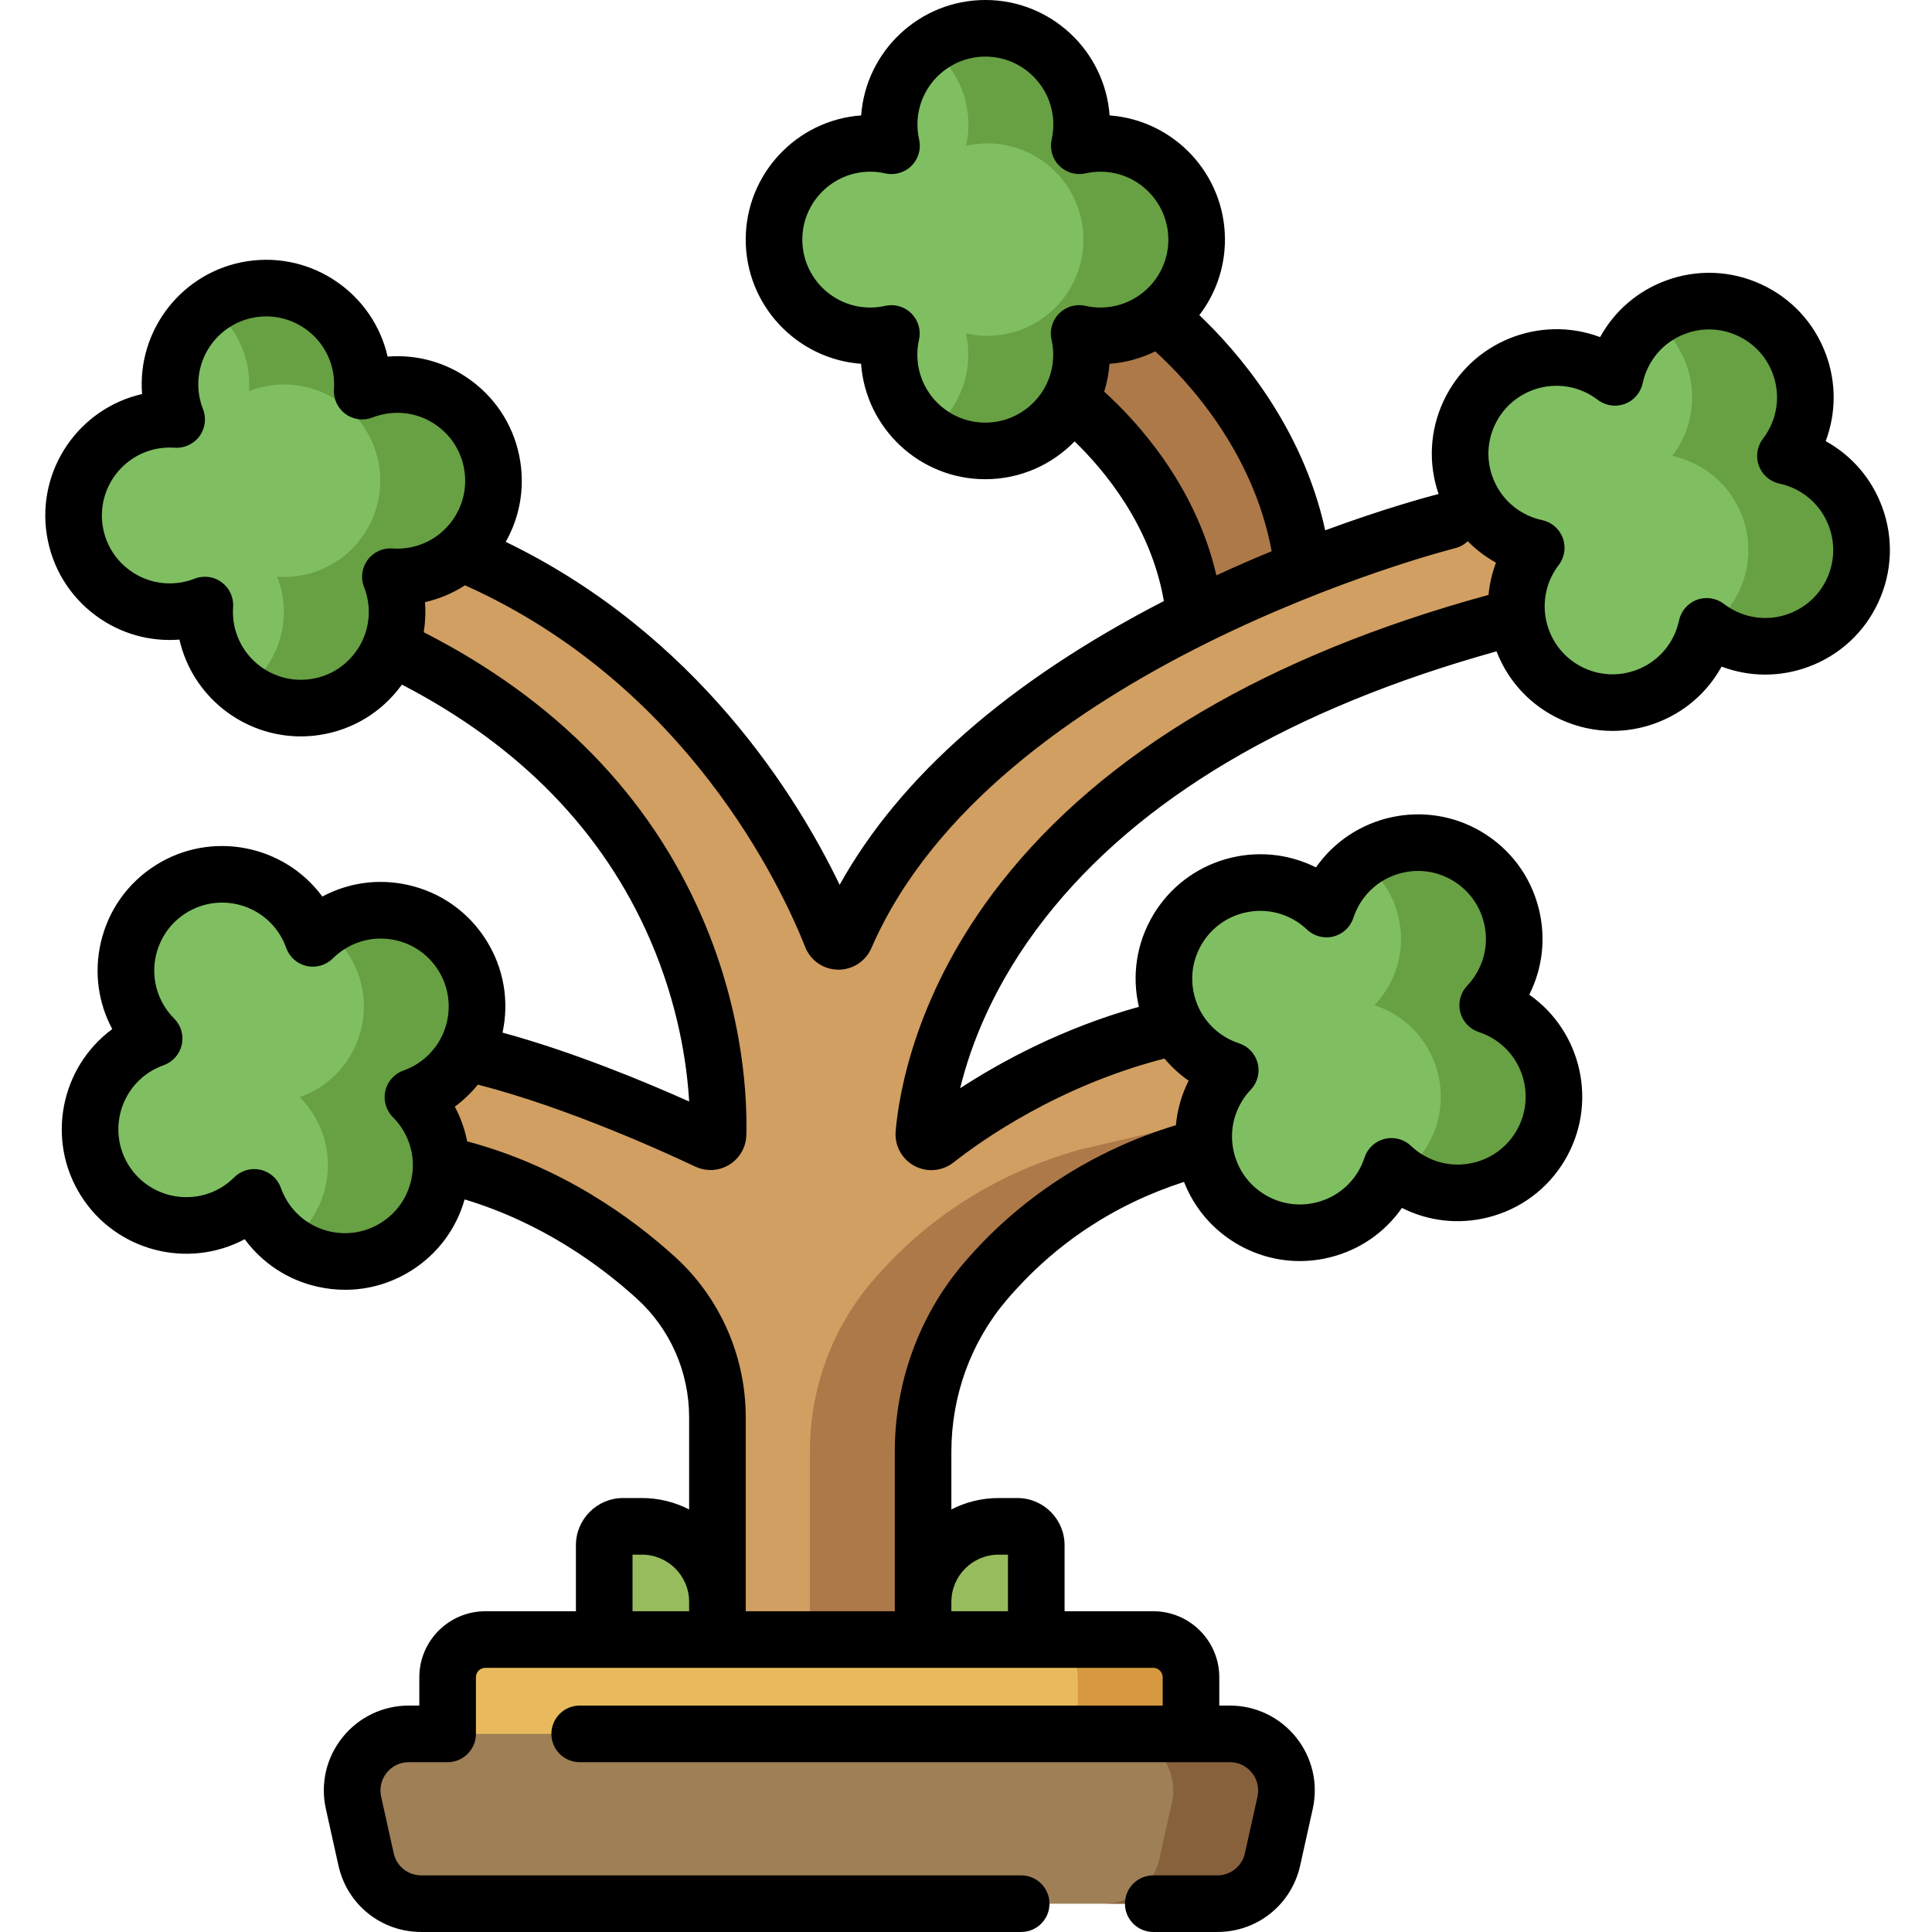 <?xml version="1.0" encoding="UTF-8"?>
<!DOCTYPE svg PUBLIC '-//W3C//DTD SVG 1.0//EN'
          'http://www.w3.org/TR/2001/REC-SVG-20010904/DTD/svg10.dtd'>
<svg contentScriptType="text/ecmascript" width="100pt" xmlns:xlink="http://www.w3.org/1999/xlink" zoomAndPan="magnify" contentStyleType="text/css" viewBox="-11 0 511 512" height="100.0pt" preserveAspectRatio="xMidYMid meet" xmlns="http://www.w3.org/2000/svg" version="1.0"
><path style="fill:#ad7949;" d="m256.539 66.875c13.75 1 39.285 17.363 39.285 17.363 5.473 4.402 32.996 28.172 37.801 65.094 0 0 .961 9.918 0 14.668 0 0-27.961 17-28 13.5s-.84-16.504-.84-16.504c-3.727-29.031-24.434-48.262-31.383-53.973 0 0-14.816-10.273-23.777-14.273zm0 0"
  /><path style="fill:#d19f62;" d="m433.164 155.25c-13.5 1-46.207 9.082-46.207 9.082-136.484 36.59-151.914 116.188-153.625 136.09-.152 1.742 1.844 2.828 3.219 1.742 8.184-6.438 30.473-22.176 61.074-29.496 0 0 13.789-2 23.289-.832 9.5 1.164 4.168 28.332 4.168 28.332-4.5 1-20.457 4.5-20.457 4.5-26.461 7.422-44.059 22.031-55.176 35.129-10.629 12.527-16.324 28.504-16.324 44.938v74.766h-54.5v-83.945c0-14.051-5.887-27.473-16.281-36.926-11.992-10.898-30.426-23.82-54.719-29.629 0 0-13.711-1.832-18.711-1.832 0 0 2.836-30.668 9.168-30.168s16.211 2.5 16.211 2.5c24.992 5.973 52.996 18.766 61.645 22.871 1.301.617 2.809-.305 2.852-1.742.445-15.59-2.141-87.375-83.828-127.629 0 0-32.797-14-40.797-16.25 0 0 4.5-25 19.25-21.75s41.547 13.332 41.547 13.332c61.391 27.598 87.332 83.27 93.902 99.883.66 1.66 2.98 1.672 3.695.031 34.402-79.152 159.734-110.246 159.734-110.246s26.371-5.25 46.621-7 14.25 24.25 14.25 24.25zm0 0"
  /><path style="fill:#ad7949;" d="m325.086 300.172c-4.5 1-20.461 4.5-20.461 4.5-26.461 7.418-44.059 22.027-55.172 35.129-10.629 12.527-16.328 28.5-16.328 44.93v74.77h-30v-74.77c0-16.43 5.699-32.402 16.328-44.93 11.113-13.102 28.711-27.711 55.172-35.129 0 0 36.289-8.465 40.789-9.465zm0 0"
  /><path style="fill:#96bc5e;" d="m263.125 460.5h-30v-36c0-11.047 8.953-20 20-20h5c2.762 0 5 2.238 5 5zm0 0"
  /><path style="fill:#96bc5e;" d="m148.625 459.5h30v-35c0-11.047-8.953-20-20-20h-5c-2.762 0-5 2.238-5 5zm0 0"
  /><path style="fill:#e8ba5d;" d="m304.125 479.5v-35c0-5.523-4.477-10-10-10h-177c-5.523 0-10 4.477-10 10v35zm0 0"
  /><path style="fill:#d69941;" d="m304.125 444.5v35h-30v-35c0-5.52-4.48-10-10-10h30c5.52 0 10 4.48 10 10zm0 0"
  /><path style="fill:#9e7f56;" d="m314.426 459.5c9.598 0 16.727 8.887 14.645 18.254l-3.336 15c-1.523 6.863-7.609 11.746-14.641 11.746h-210.938c-7.027 0-13.117-4.883-14.641-11.746l-3.332-15c-2.082-9.367 5.047-18.254 14.641-18.254zm0 0"
  /><path style="fill:#87613c;" d="m329.066 477.75-3.332 15c-1.52 6.871-7.609 11.75-14.641 11.75h-30c7.031 0 13.121-4.879 14.641-11.75l2.941-13.25.391-1.75c2.09-9.359-5.043-18.25-14.641-18.25h30c9.598 0 16.73 8.891 14.641 18.25zm0 0"
  /><path style="fill:#7fbf62;" d="m89.93 102.195c-1.902.289-3.719.789-5.441 1.461.129-1.852.066-3.746-.227-5.656-2.125-13.922-15.133-23.484-29.055-21.359-13.922 2.121-23.488 15.129-21.363 29.051.293 1.914.797 3.742 1.477 5.473-1.855-.129-3.75-.066-5.664.227-13.922 2.125-23.488 15.133-21.363 29.055 2.125 13.922 15.133 23.484 29.055 21.363 1.902-.293 3.719-.793 5.441-1.465-.129 1.852-.066 3.746.227 5.656 2.121 13.922 15.133 23.488 29.055 21.363 13.922-2.125 23.484-15.133 21.363-29.055-.293-1.914-.797-3.742-1.477-5.473 1.855.133 3.75.066 5.664-.223 13.922-2.125 23.488-15.133 21.363-29.055-2.125-13.926-15.133-23.488-29.055-21.363zm0 0"
  /><path style="fill:#68a044;" d="m97.625 152.609c-1.922.289-3.809.359-5.672.23.68 1.73 1.191 3.551 1.48 5.469 2.121 13.922-7.438 26.93-21.359 29.051-6.918 1.062-13.609-.77-18.848-4.59 7.449-5.418 11.688-14.711 10.207-24.461-.289-1.918-.801-3.738-1.48-5.469 1.863.129 3.75.059 5.672-.23 13.918-2.121 23.48-15.129 21.359-29.051-2.121-13.93-15.129-23.488-29.051-21.367-1.91.289-3.73.789-5.449 1.469.129-1.852.07-3.75-.219-5.66-1.07-7-4.902-12.91-10.211-16.77 3.191-2.34 6.969-3.949 11.148-4.59 13.93-2.129 26.93 7.438 29.062 21.359.289 1.91.348 3.809.219 5.66 1.719-.68 3.539-1.18 5.449-1.469 13.922-2.121 26.93 7.438 29.051 21.367 2.121 13.922-7.441 26.93-21.359 29.051zm0 0"
  /><path style="fill:#7fbf62;" d="m75.812 245.164c-1.629 1.027-3.094 2.215-4.402 3.52-.621-1.75-1.438-3.457-2.469-5.094-7.52-11.91-23.266-15.473-35.176-7.957-11.91 7.516-15.473 23.266-7.957 35.176 1.031 1.637 2.227 3.109 3.539 4.426-1.75.621-3.461 1.438-5.098 2.469-11.91 7.52-15.473 23.266-7.957 35.176s23.262 15.473 35.172 7.957c1.629-1.027 3.094-2.215 4.402-3.516.621 1.746 1.438 3.457 2.469 5.09 7.52 11.91 23.266 15.473 35.176 7.957 11.91-7.512 15.473-23.262 7.957-35.172-1.031-1.637-2.227-3.109-3.539-4.426 1.75-.621 3.461-1.438 5.098-2.473 11.91-7.516 15.473-23.262 7.957-35.172-7.516-11.914-23.262-15.477-35.172-7.961zm0 0"
  /><path style="fill:#68a044;" d="m103.023 288.301c-1.629 1.027-3.34 1.848-5.098 2.469 1.32 1.309 2.508 2.789 3.539 4.422 7.52 11.91 3.961 27.66-7.949 35.18-9.09 5.73-20.41 5.02-28.609-.941 10.789-7.828 13.777-22.809 6.559-34.238-1.031-1.633-2.219-3.113-3.539-4.422 1.758-.621 3.469-1.441 5.098-2.469 11.91-7.52 15.48-23.27 7.961-35.18-1.77-2.82-4.008-5.172-6.551-7.012.449-.328.91-.641 1.383-.938 11.91-7.523 27.66-3.961 35.168 7.949 7.52 11.91 3.949 27.66-7.961 35.18zm0 0"
  /><path style="fill:#7fbf62;" d="m387.883 268.719c-1.652-.988-3.375-1.758-5.129-2.336 1.277-1.344 2.434-2.848 3.422-4.504 7.215-12.098 3.258-27.75-8.836-34.965-12.098-7.215-27.75-3.258-34.965 8.836-.992 1.664-1.766 3.395-2.34 5.16-1.348-1.277-2.852-2.434-4.516-3.426-12.094-7.215-27.746-3.258-34.961 8.836s-3.258 27.746 8.836 34.961c1.652.988 3.375 1.758 5.129 2.336-1.277 1.344-2.43 2.848-3.422 4.504-7.215 12.098-3.258 27.75 8.84 34.965 12.094 7.215 27.746 3.258 34.961-8.836.992-1.664 1.766-3.395 2.344-5.16 1.348 1.277 2.848 2.434 4.512 3.426 12.098 7.215 27.75 3.258 34.965-8.836s3.258-27.746-8.84-34.961zm0 0"
  /><path style="fill:#68a044;" d="m396.727 303.68c-7.223 12.102-22.871 16.051-34.973 8.84-.668-.398-1.309-.828-1.93-1.289 2.711-1.961 5.07-4.492 6.902-7.551 7.207-12.09 3.25-27.75-8.844-34.961-1.648-.988-3.367-1.758-5.129-2.34 1.281-1.34 2.43-2.84 3.422-4.5 6.82-11.43 3.66-26.027-6.902-33.688 8-5.82 19.031-6.672 28.07-1.281 12.09 7.219 16.051 22.871 8.832 34.969-.992 1.66-2.141 3.16-3.422 4.5 1.762.582 3.48 1.352 5.129 2.34 12.094 7.211 16.051 22.871 8.844 34.961zm0 0"
  /><path style="fill:#7fbf62;" d="m467 122.609c-1.746-.809-3.539-1.391-5.348-1.781 1.129-1.473 2.121-3.086 2.93-4.844 5.895-12.789.309-27.934-12.48-33.832-12.789-5.898-27.938-.309-33.836 12.48-.809 1.758-1.395 3.559-1.781 5.379-1.477-1.133-3.094-2.121-4.852-2.934-12.789-5.898-27.938-.309-33.836 12.48-5.895 12.789-.309 27.934 12.48 33.832 1.75.805 3.543 1.391 5.348 1.777-1.129 1.473-2.117 3.09-2.926 4.844-5.898 12.789-.312 27.938 12.477 33.836 12.789 5.895 27.938.309 33.836-12.48.812-1.758 1.398-3.562 1.785-5.379 1.477 1.129 3.09 2.121 4.852 2.934 12.789 5.895 27.938.309 33.836-12.48 5.895-12.789.305-27.934-12.484-33.832zm0 0"
  /><path style="fill:#68a044;" d="m479.484 156.441c-5.898 12.789-21.051 18.379-33.84 12.48-1.551-.711-2.98-1.57-4.309-2.543 3.418-2.48 6.258-5.84 8.148-9.938 5.891-12.793.309-27.93-12.48-33.832-1.75-.809-3.539-1.391-5.348-1.781 1.129-1.469 2.117-3.09 2.93-4.84 5.18-11.238 1.488-24.309-8.16-31.309 7.23-5.238 17-6.531 25.68-2.531 12.789 5.902 18.371 21.051 12.48 33.84-.812 1.75-1.801 3.371-2.93 4.84 1.809.391 3.598.973 5.348 1.781 12.789 5.902 18.371 21.039 12.48 33.832zm0 0"
  /><path style="fill:#7fbf62;" d="m280.117 38c-1.926 0-3.797.219-5.602.625.406-1.809.629-3.691.629-5.625 0-14.082-11.418-25.5-25.508-25.5-14.086 0-25.504 11.418-25.504 25.5 0 1.938.223 3.82.629 5.633-1.812-.41-3.695-.633-5.633-.633-14.086 0-25.504 11.418-25.504 25.5 0 14.086 11.418 25.5 25.504 25.5 1.93 0 3.801-.219 5.605-.625-.41 1.812-.629 3.691-.629 5.625 0 14.082 11.418 25.5 25.504 25.5 14.09 0 25.508-11.418 25.508-25.5 0-1.938-.223-3.82-.633-5.633 1.812.41 3.699.633 5.633.633 14.09 0 25.508-11.418 25.508-25.5 0-14.086-11.422-25.5-25.508-25.5zm0 0"
  /><path style="fill:#68a044;" d="m305.625 63.5c0 14.078-11.422 25.5-25.512 25.5-1.93 0-3.82-.219-5.629-.629.41 1.809.629 3.688.629 5.629 0 14.078-11.418 25.5-25.5 25.5-5.598 0-10.789-1.809-15-4.891 6.363-4.621 10.5-12.141 10.5-20.609 0-1.941-.219-3.82-.629-5.629 1.809.41 3.699.629 5.629.629 14.09 0 25.512-11.422 25.512-25.5s-11.422-25.5-25.512-25.5c-1.918 0-3.797.219-5.598.621.41-1.812.629-3.691.629-5.621 0-8.48-4.141-15.988-10.512-20.609 4.211-3.082 9.391-4.891 15-4.891 14.094 0 25.512 11.422 25.512 25.5 0 1.93-.219 3.809-.629 5.621 1.801-.402 3.68-.621 5.598-.621 14.09 0 25.512 11.422 25.512 25.5zm0 0"
  /><path d="m487.285 134.348c-2.766-7.504-8.035-13.621-14.961-17.445 2.793-7.418 2.832-15.5.062-23.012-3.051-8.27-9.141-14.855-17.145-18.547-8.008-3.691-16.969-4.043-25.238-.996-7.512 2.77-13.633 8.047-17.457 14.988-16.023-6.02-34.277 1.297-41.559 17.082-3.582 7.766-4.012 16.43-1.25 24.492-2.98.773-14.363 3.848-30.047 9.625-6.062-27.852-23.566-47.727-33.355-57.016 4.254-5.559 6.789-12.496 6.789-20.02 0-17.375-13.504-31.656-30.566-32.91-1.238-17.074-15.531-30.59-32.918-30.59-17.391 0-31.68 13.516-32.922 30.586-17.078 1.238-30.594 15.527-30.594 32.914 0 17.375 13.504 31.656 30.566 32.91 1.238 17.074 15.531 30.59 32.918 30.59 9.277 0 17.668-3.848 23.668-10.023 7.73 7.461 20.207 22.227 23.66 42.309-41.051 21.176-69.887 46.418-85.926 75.203-11.148-23.18-37.629-66.277-88.488-90.891 3.625-6.406 5.004-13.785 3.875-21.172-1.328-8.715-5.973-16.391-13.074-21.609-6.441-4.738-14.203-6.941-22.098-6.316-3.801-16.691-19.957-27.895-37.148-25.273-17.188 2.621-29.273 18.133-27.926 35.199-16.691 3.801-27.895 19.965-25.273 37.148 1.332 8.715 5.973 16.391 13.074 21.613 6.441 4.734 14.211 6.93 22.098 6.316 3.43 15.059 16.926 25.652 32.152 25.652 1.648 0 3.32-.125 5-.383 8.711-1.328 16.387-5.973 21.609-13.074.066-.09.125-.18.191-.27 31.219 16.168 53.344 38.898 65.789 67.617 7.465 17.227 9.746 32.801 10.344 42.863-11.469-5.129-30.828-13.188-49.457-18.25 1.824-8.488.289-17.188-4.352-24.543-4.703-7.453-12.031-12.629-20.625-14.574-7.801-1.766-15.797-.676-22.781 3.051-10.16-13.777-29.453-17.582-44.16-8.305-7.453 4.707-12.629 12.031-14.574 20.629-1.766 7.809-.676 15.816 3.062 22.805-13.773 10.164-17.578 29.457-8.301 44.16 9.273 14.691 28.309 19.566 43.406 11.523 4.699 6.383 11.457 10.816 19.266 12.582 2.441.551 4.902.824 7.348.824 6.16 0 12.207-1.734 17.547-5.102 6.934-4.375 11.891-11.02 14.117-18.848 20.406 6.129 35.945 17.48 45.664 26.316 8.789 7.988 13.828 19.426 13.828 31.375v24.465c-3.754-1.926-8-3.02-12.5-3.02h-5c-6.895 0-12.5 5.605-12.5 12.5v17.5h-24c-9.648 0-17.5 7.852-17.5 17.5v7.5h-2.801c-6.863 0-13.258 3.07-17.551 8.422-4.293 5.352-5.902 12.262-4.414 18.961l3.332 15c2.309 10.371 11.34 17.617 21.965 17.617h158.969c4.145 0 7.5-3.355 7.5-7.5s-3.355-7.5-7.5-7.5h-158.969c-3.539 0-6.551-2.414-7.32-5.871l-3.332-15c-.496-2.234.039-4.539 1.469-6.32 1.434-1.785 3.562-2.809 5.852-2.809h10.301c4.145 0 7.5-3.355 7.5-7.5v-15c0-1.379 1.121-2.5 2.5-2.5h177c1.379 0 2.5 1.121 2.5 2.5v7.5h-154.5c-4.141 0-7.5 3.355-7.5 7.5s3.359 7.5 7.5 7.5h172.301c2.285 0 4.418 1.023 5.852 2.809 1.43 1.781 1.969 4.086 1.473 6.32l-3.336 15c-.77 3.457-3.777 5.871-7.32 5.871h-16.969c-4.141 0-7.5 3.355-7.5 7.5s3.359 7.5 7.5 7.5h16.969c10.629 0 19.66-7.246 21.965-17.617l3.332-15c1.488-6.699-.121-13.609-4.414-18.961-4.293-5.352-10.691-8.422-17.551-8.422h-2.801v-7.5c0-9.648-7.852-17.5-17.5-17.5h-23.5v-17.5c0-6.895-5.605-12.5-12.5-12.5h-5c-4.5 0-8.746 1.094-12.5 3.02v-15.285c0-14.797 5.164-29.031 14.543-40.086 12.57-14.812 28.402-25.367 47.109-31.43 2.652 6.805 7.449 12.508 13.82 16.309 5.18 3.09 10.969 4.672 16.848 4.672 2.715 0 5.445-.336 8.145-1.02 7.762-1.961 14.406-6.562 18.941-13.059 7.082 3.562 15.113 4.453 22.875 2.488 8.547-2.16 15.742-7.516 20.258-15.086 8.898-14.922 4.621-34.102-9.387-43.918 3.562-7.082 4.453-15.117 2.492-22.879-2.16-8.547-7.52-15.738-15.09-20.254-14.93-8.906-34.121-4.621-43.934 9.406-15.297-7.68-34.223-2.332-43.129 12.598-4.406 7.383-5.738 16.004-3.801 24.348-20.176 5.629-36.535 14.52-47.363 21.574 2.809-11.488 8.984-27.824 22.555-45.137 24.844-31.695 65.07-55.449 119.59-70.641 3.109 8.027 9.102 14.422 16.938 18.035 4.402 2.031 9.094 3.051 13.801 3.051 3.855 0 7.715-.684 11.438-2.055 7.512-2.77 13.637-8.047 17.461-14.988 7.418 2.797 15.5 2.832 23.008.062 8.273-3.051 14.859-9.141 18.551-17.145 3.691-8.004 4.043-16.965.992-25.234zm-237.676-22.348c-9.926 0-18.004-8.074-18.004-18 0-1.324.148-2.66.445-3.977.562-2.508-.195-5.129-2.012-6.949-1.422-1.422-3.336-2.199-5.305-2.199-.547 0-1.098.062-1.641.184-1.312.293-2.645.441-3.965.441-9.926 0-18.004-8.074-18.004-18s8.078-18 18.004-18c1.324 0 2.664.152 3.988.449 2.508.566 5.133-.195 6.953-2.016 1.816-1.82 2.578-4.441 2.012-6.953-.297-1.316-.449-2.656-.449-3.98 0-9.926 8.078-18 18.004-18 9.93 0 18.008 8.074 18.008 18 0 1.32-.148 2.66-.445 3.977-.562 2.508.195 5.129 2.012 6.949 1.816 1.816 4.438 2.582 6.945 2.016 1.309-.293 2.645-.441 3.961-.441 9.93 0 18.008 8.074 18.008 18s-8.078 18-18.008 18c-1.32 0-2.664-.148-3.984-.449-2.512-.562-5.133.199-6.953 2.016-1.816 1.82-2.578 4.445-2.012 6.953.297 1.316.449 2.656.449 3.98 0 9.926-8.078 18-18.008 18zm31.516-8.207c.738-2.359 1.219-4.828 1.406-7.379 4.324-.316 8.418-1.469 12.121-3.293 8.309 7.543 25.898 26.25 30.855 52.953-4.691 1.938-9.602 4.07-14.652 6.406-5.586-24.285-21.551-41.305-29.73-48.688zm-196.148 51.777c.492 1.258.844 2.559 1.043 3.867.723 4.754-.445 9.504-3.293 13.379-2.848 3.871-7.035 6.406-11.785 7.129-9.809 1.496-19.012-5.266-20.512-15.078-.199-1.309-.25-2.652-.156-4 .18-2.562-.965-5.043-3.035-6.562-1.309-.965-2.871-1.461-4.449-1.461-.918 0-1.844.168-2.723.512-1.25.488-2.547.84-3.852 1.039-4.754.723-9.504-.445-13.375-3.293-3.875-2.848-6.406-7.035-7.133-11.789-1.496-9.812 5.27-19.012 15.082-20.508 1.309-.199 2.656-.25 4-.156 2.57.18 5.047-.969 6.57-3.039 1.523-2.074 1.883-4.781.941-7.176-.492-1.262-.844-2.562-1.043-3.871-1.496-9.812 5.27-19.012 15.082-20.508 9.812-1.496 19.012 5.266 20.508 15.078.199 1.309.254 2.652.156 4-.18 2.562.969 5.043 3.039 6.562 2.07 1.523 4.777 1.883 7.172.945 1.25-.484 2.543-.832 3.848-1.031 4.75-.727 9.504.441 13.375 3.289 3.875 2.852 6.406 7.035 7.133 11.789.723 4.754-.445 9.504-3.293 13.375-2.848 3.875-7.035 6.406-11.785 7.133-1.316.199-2.66.254-4.004.16-2.574-.184-5.047.965-6.57 3.035-1.523 2.074-1.879 4.785-.941 7.18zm7.645 140.496c.957.957 1.801 2.008 2.504 3.129 2.566 4.066 3.398 8.887 2.336 13.578-1.062 4.688-3.883 8.684-7.953 11.25-4.062 2.566-8.887 3.395-13.574 2.336-4.691-1.062-8.688-3.887-11.25-7.949-.707-1.121-1.297-2.336-1.746-3.605-.859-2.422-2.902-4.234-5.41-4.801-.547-.125-1.105-.188-1.656-.188-1.961 0-3.871.77-5.293 2.188-.953.949-2 1.785-3.113 2.488-8.395 5.293-19.531 2.773-24.828-5.617-5.297-8.395-2.777-19.531 5.613-24.828 1.121-.707 2.336-1.293 3.605-1.746 2.426-.859 4.238-2.902 4.809-5.414.566-2.508-.191-5.133-2.012-6.957-.953-.953-1.793-2.004-2.5-3.125-5.297-8.395-2.777-19.531 5.617-24.828 8.391-5.297 19.527-2.777 24.828 5.617.703 1.117 1.289 2.328 1.742 3.602.863 2.422 2.902 4.234 5.41 4.801 2.508.57 5.133-.188 6.953-2 .949-.945 1.996-1.785 3.109-2.488 4.066-2.562 8.891-3.395 13.578-2.332 4.688 1.059 8.684 3.883 11.25 7.949 5.297 8.395 2.777 19.531-5.613 24.828-1.121.707-2.336 1.293-3.605 1.746-2.426.859-4.238 2.902-4.809 5.41-.566 2.508.191 5.133 2.008 6.957zm63.504 115.934h2.5c6.895 0 12.5 5.605 12.5 12.5v2.5h-15zm97 0h2.5v15h-15v-2.5c0-6.895 5.609-12.5 12.5-12.5zm53.875-161.84c3.363-5.641 9.352-8.773 15.488-8.773 3.133 0 6.309.816 9.188 2.539 1.141.676 2.211 1.492 3.191 2.422 1.867 1.773 4.508 2.465 7.004 1.836 2.492-.629 4.488-2.496 5.289-4.938.422-1.289.98-2.516 1.656-3.652 2.465-4.129 6.387-7.051 11.047-8.23 4.664-1.18 9.504-.469 13.633 1.992 4.129 2.465 7.051 6.387 8.23 11.051 1.18 4.66.469 9.5-1.992 13.629-.68 1.141-1.492 2.211-2.418 3.188-1.773 1.863-2.465 4.504-1.836 7 .629 2.492 2.488 4.488 4.934 5.289 1.273.422 2.496.973 3.625 1.648h.004c8.523 5.086 11.32 16.156 6.234 24.68-2.461 4.129-6.387 7.055-11.047 8.23-4.66 1.176-9.5.469-13.633-1.996-1.137-.676-2.211-1.488-3.191-2.422-1.863-1.77-4.508-2.457-7-1.832-2.496.629-4.492 2.496-5.293 4.941-.418 1.281-.977 2.508-1.652 3.648-2.465 4.129-6.387 7.051-11.047 8.227-4.664 1.18-9.504.473-13.633-1.992-4.129-2.461-7.055-6.387-8.23-11.047s-.473-9.504 1.992-13.633c.676-1.137 1.492-2.207 2.422-3.188 1.77-1.863 2.461-4.504 1.832-6.996s-2.488-4.488-4.93-5.289c-1.281-.422-2.5-.977-3.633-1.648-4.129-2.465-7.051-6.391-8.23-11.051-1.176-4.66-.469-9.5 1.996-13.633zm-53.297-16.152c-22.496 28.699-26.965 55.555-27.844 65.77-.328 3.777 1.617 7.379 4.949 9.18 1.418.762 2.965 1.141 4.508 1.141 2.086 0 4.164-.691 5.875-2.035 7.578-5.965 27.93-20.344 55.91-27.535 1.848 2.215 3.992 4.188 6.398 5.871-1.875 3.723-3.004 7.715-3.371 11.789-22.191 6.723-41.656 19.383-56.398 36.758-11.676 13.762-18.105 31.441-18.105 49.789v42.266h-39.5v-51.445c0-16.168-6.832-31.648-18.738-42.473-11.465-10.426-30.195-23.984-55.086-30.609-.621-3.184-1.715-6.277-3.273-9.195 2.301-1.695 4.344-3.66 6.102-5.844 23.766 6.078 49.93 18.078 57.594 21.715 1.297.613 2.688.918 4.07.918 1.723 0 3.438-.469 4.957-1.402 2.746-1.68 4.441-4.602 4.531-7.82.25-8.66-.398-31.617-11.727-57.762-14.008-32.32-38.82-57.719-73.766-75.539.43-2.609.551-5.281.336-7.969 3.816-.863 7.395-2.383 10.613-4.473.051.023.094.051.145.074 58.805 26.434 83.758 80.008 90.004 95.797 1.418 3.578 4.816 5.934 8.656 5.996h.164c3.793 0 7.207-2.234 8.727-5.73 32.488-74.742 153.285-105.613 154.664-105.957 1.312-.328 2.453-.984 3.363-1.855 2.195 2.223 4.707 4.137 7.492 5.676-1.047 2.777-1.707 5.648-1.977 8.551-58.625 16.035-102.121 41.715-129.273 76.355zm218.965-80.703c-2.012 4.363-5.605 7.684-10.117 9.348-4.508 1.664-9.395 1.473-13.766-.539-1.199-.555-2.355-1.254-3.426-2.074-2.043-1.566-4.746-1.977-7.16-1.086-2.414.891-4.199 2.957-4.738 5.473-.281 1.32-.707 2.602-1.258 3.805-2.016 4.367-5.609 7.688-10.121 9.352-4.512 1.664-9.398 1.469-13.766-.543-9.012-4.156-12.965-14.871-8.809-23.883.555-1.199 1.25-2.352 2.074-3.426 1.562-2.043 1.969-4.742 1.078-7.152-.887-2.41-2.949-4.199-5.461-4.738-1.316-.281-2.586-.703-3.781-1.258-4.367-2.012-7.688-5.605-9.352-10.117-1.664-4.512-1.473-9.398.543-13.766 3.031-6.578 9.562-10.461 16.371-10.461 2.52 0 5.078.531 7.512 1.652 1.199.555 2.355 1.25 3.43 2.074 2.043 1.562 4.742 1.973 7.156 1.082s4.203-2.953 4.738-5.473c.281-1.32.707-2.602 1.262-3.801 2.012-4.367 5.605-7.688 10.117-9.352 4.512-1.664 9.398-1.473 13.766.543 4.363 2.012 7.688 5.605 9.352 10.117s1.469 9.398-.543 13.766c-.555 1.199-1.25 2.352-2.07 3.422-1.562 2.039-1.973 4.738-1.082 7.152.887 2.41 2.945 4.199 5.461 4.738 1.312.285 2.59.707 3.785 1.262 9.012 4.152 12.961 14.867 8.805 23.883zm0 0"
/></svg
>
